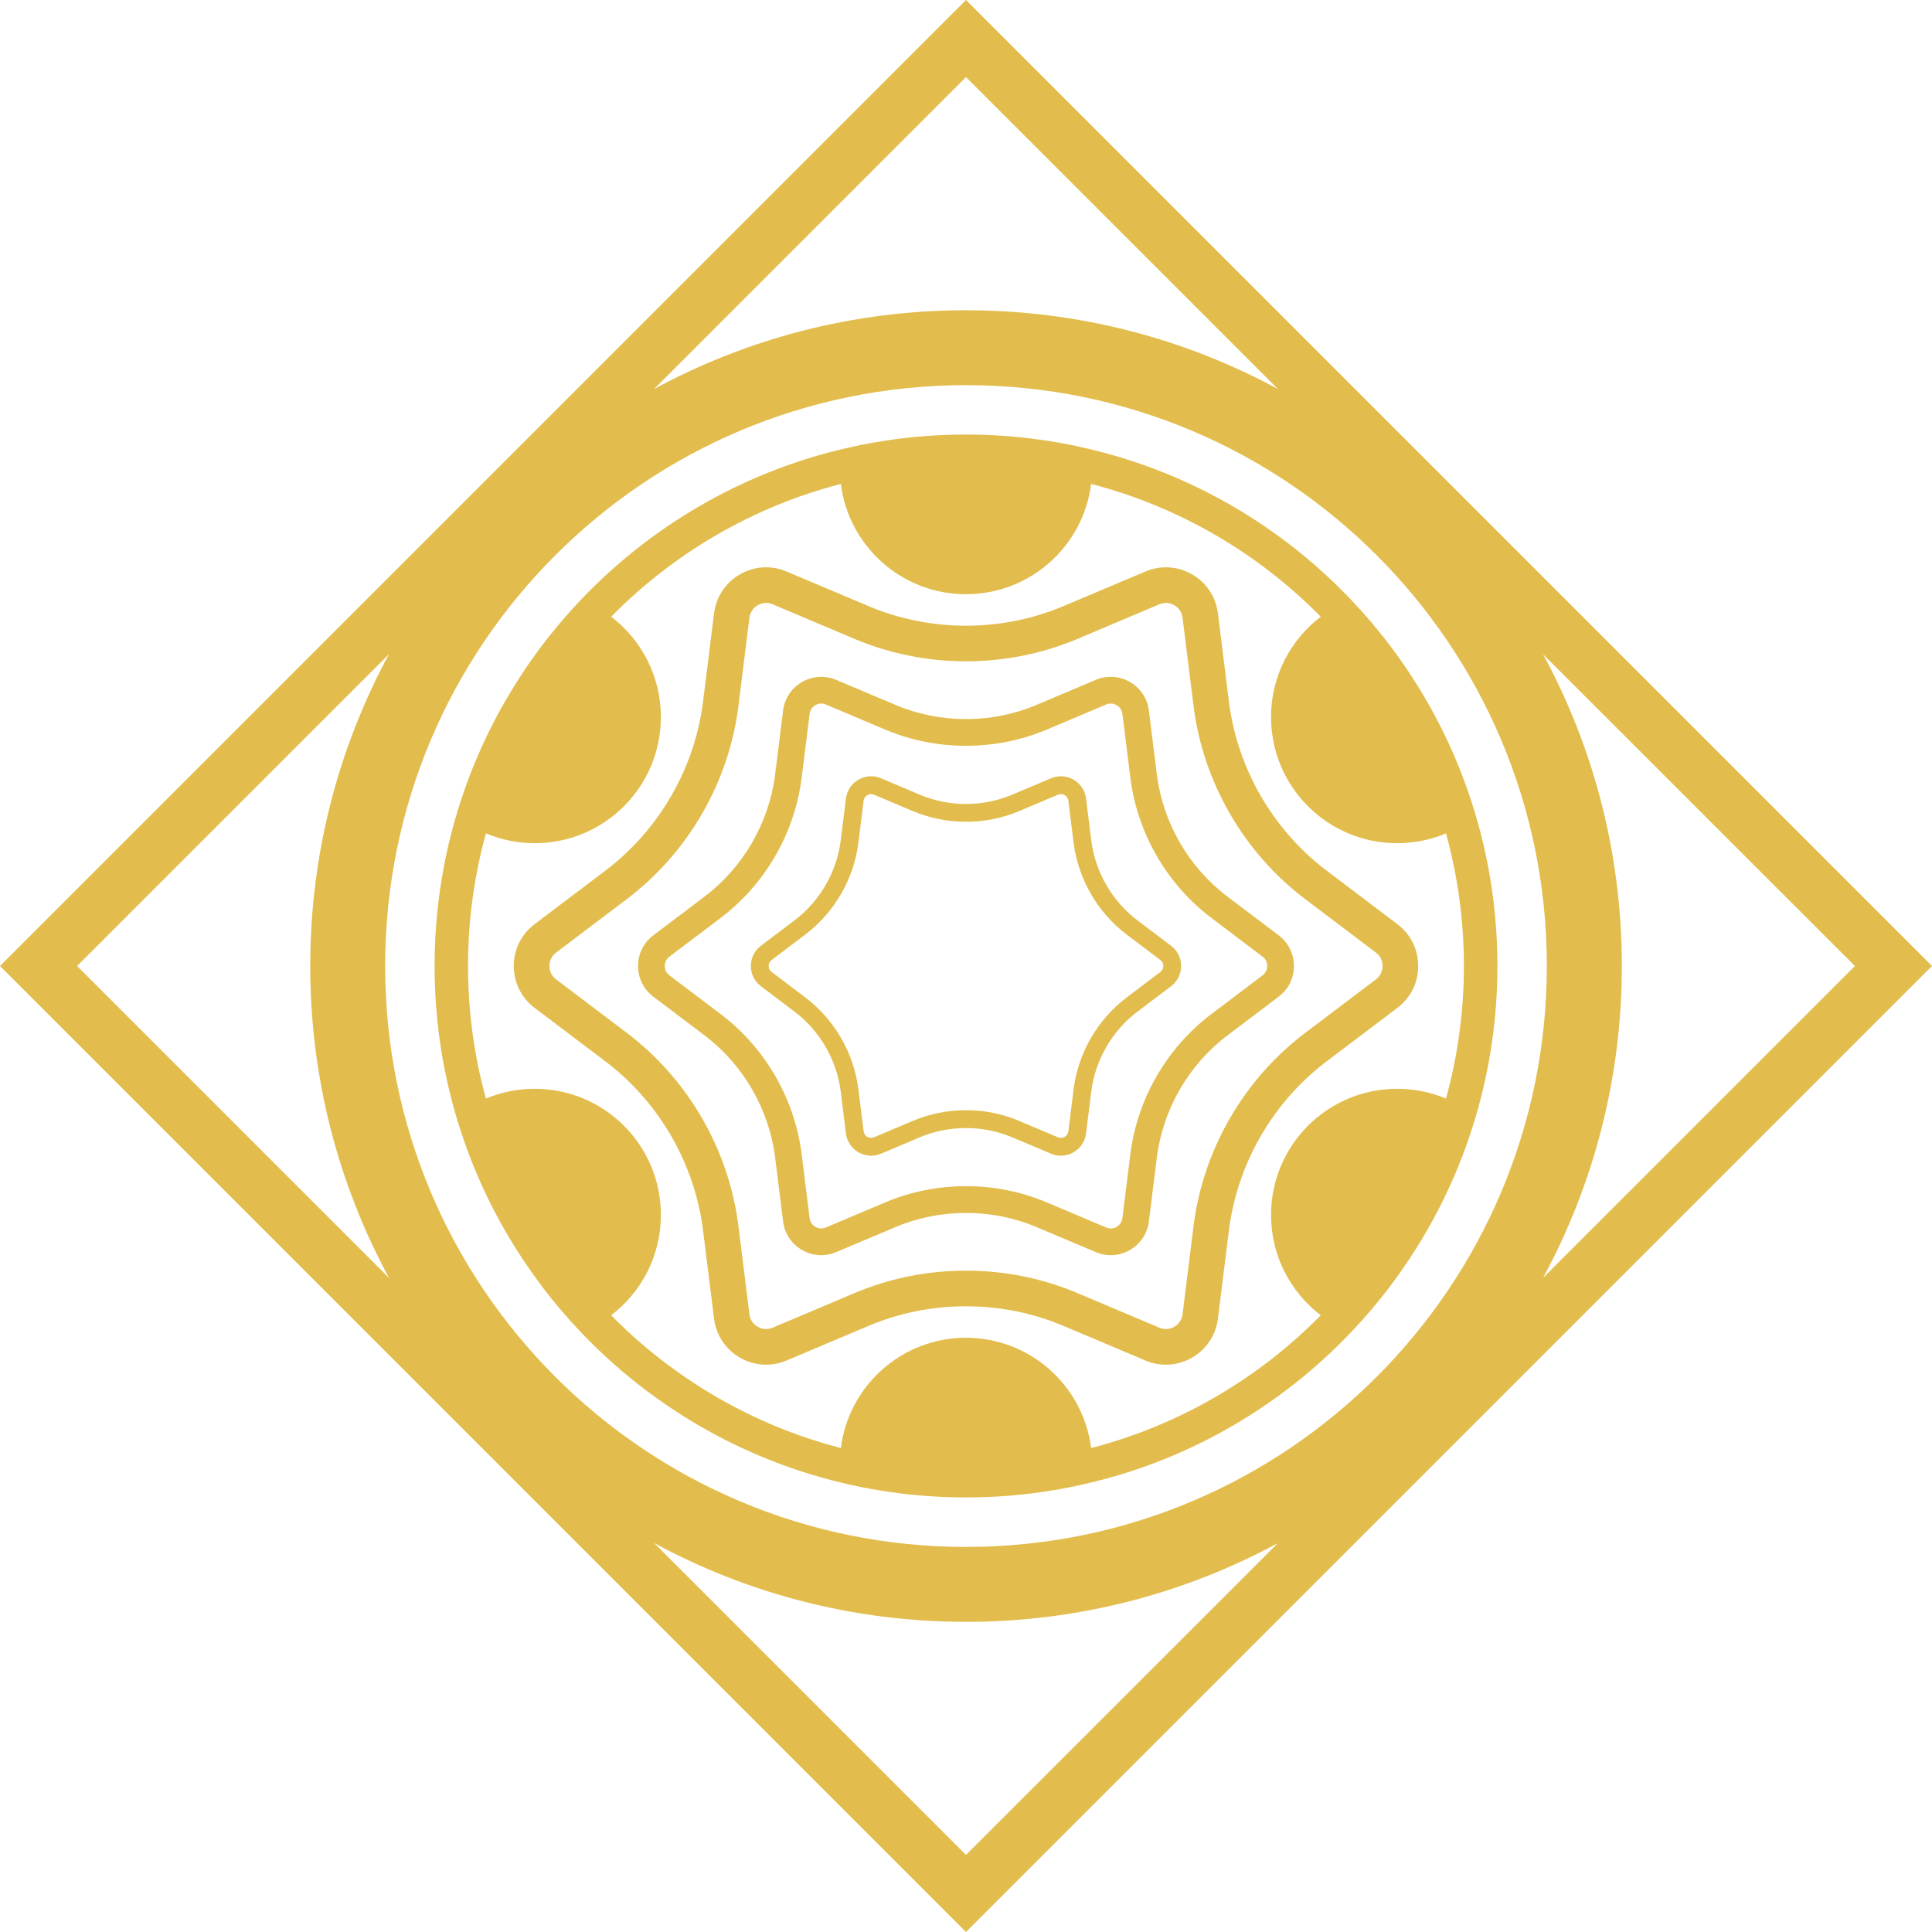 <?xml version="1.0" encoding="UTF-8" standalone="no"?>
<!-- Generator: Adobe Illustrator 22.1.0, SVG Export Plug-In . SVG Version: 6.00 Build 0)  -->

<svg
   xmlns:dc="http://purl.org/dc/elements/1.1/"
   xmlns:cc="http://creativecommons.org/ns#"
   xmlns:rdf="http://www.w3.org/1999/02/22-rdf-syntax-ns#"
   xmlns:svg="http://www.w3.org/2000/svg"
   xmlns="http://www.w3.org/2000/svg"
   xmlns:sodipodi="http://sodipodi.sourceforge.net/DTD/sodipodi-0.dtd"
   xmlns:inkscape="http://www.inkscape.org/namespaces/inkscape"
   version="1.1"
   id="Layer_2_1_"
   x="0px"
   y="0px"
   viewBox="0 0 212.48 212.48"
   enable-background="new 0 0 3947.94 3860.861"
   xml:space="preserve"
   sodipodi:docname="the_manifold_harmonics.svg"
   inkscape:version="0.92.4 (5da689c313, 2019-01-14)"
   width="212.48"
   height="212.48"><defs
   id="defs5463" /><sodipodi:namedview
   pagecolor="#ffffff"
   bordercolor="#666666"
   borderopacity="1"
   objecttolerance="10"
   gridtolerance="10"
   guidetolerance="10"
   inkscape:pageopacity="0"
   inkscape:pageshadow="2"
   inkscape:window-width="1920"
   inkscape:window-height="1022"
   id="namedview5461"
   showgrid="false"
   inkscape:zoom="0.21212883"
   inkscape:cx="-905.20512"
   inkscape:cy="1052.176"
   inkscape:window-x="1079"
   inkscape:window-y="709"
   inkscape:window-maximized="1"
   inkscape:current-layer="Layer_2_1_" />
































































































































































<g
   id="g5202"
   transform="translate(-2177.464,-2565.376)"
   style="fill:#e2bd4d;fill-opacity:1">
	<path
   d="m 2283.704,2565.376 -106.24,106.24 106.24,106.24 106.24,-106.24 z m 0,8.48 34.3,34.3 c -10.21,-5.52 -21.89,-8.66 -34.3,-8.66 -12.42,0 -24.1,3.14 -34.3,8.66 z m -97.76,97.76 34.3,-34.3 c -5.52,10.2 -8.66,21.88 -8.66,34.3 0,12.42 3.14,24.1 8.67,34.31 z m 97.76,97.76 -34.3,-34.3 c 10.2,5.53 21.88,8.67 34.3,8.67 12.41,0 24.09,-3.14 34.3,-8.66 z m 0,-33.87 c -35.28,0 -63.88,-28.6 -63.88,-63.89 0,-35.28 28.6,-63.88 63.88,-63.88 35.28,0 63.88,28.6 63.88,63.88 0,35.29 -28.6,63.89 -63.88,63.89 z m 72.13,-63.89 c 0,-12.41 -3.14,-24.09 -8.66,-34.28 l 34.29,34.28 -34.29,34.29 c 5.52,-10.2 8.66,-21.88 8.66,-34.29 z"
   id="path5192"
   inkscape:connector-curvature="0"
   style="fill:#e2bd4d;fill-opacity:1" />
	<path
   d="m 2339.773,2655.081 c -2.652,-9.02 -7.42,-17.128 -13.729,-23.755 -7.627,-8.015 -17.505,-13.865 -28.618,-16.529 -4.398,-1.07 -8.997,-1.629 -13.724,-1.629 -4.728,0 -9.32,0.559 -13.718,1.623 -11.113,2.67 -20.991,8.52 -28.624,16.535 -6.309,6.627 -11.072,14.735 -13.724,23.755 -1.547,5.239 -2.376,10.79 -2.376,16.534 0,5.745 0.829,11.295 2.376,16.534 2.652,9.02 7.415,17.129 13.724,23.755 7.632,8.014 17.511,13.865 28.624,16.534 4.398,1.065 8.991,1.623 13.718,1.623 4.727,0 9.325,-0.559 13.724,-1.629 11.113,-2.663 20.992,-8.514 28.618,-16.529 6.309,-6.627 11.078,-14.735 13.729,-23.755 1.547,-5.239 2.376,-10.79 2.376,-16.534 0,-5.745 -0.829,-11.295 -2.376,-16.534 z m -3.278,31.116 c -1.652,-0.693 -3.468,-1.075 -5.372,-1.075 -7.662,0 -13.871,6.209 -13.871,13.871 0,4.504 2.147,8.502 5.468,11.037 5e-4,3e-4 0,3e-4 0,8e-4 -6.841,6.948 -15.522,12.08 -25.256,14.6 -2e-4,-5e-4 -2e-4,0 -2e-4,0 -0.858,-6.838 -6.697,-12.13 -13.765,-12.13 -7.068,0 -12.901,5.292 -13.759,12.13 -2e-4,8e-4 -2e-4,0 -5e-4,0 -9.735,-2.52 -18.418,-7.652 -25.26,-14.602 3.322,-2.535 5.468,-6.533 5.468,-11.037 0,-7.661 -6.209,-13.871 -13.871,-13.871 -1.904,0 -3.72,0.382 -5.371,1.075 -1.28,-4.643 -1.967,-9.532 -1.967,-14.581 0,-5.05 0.687,-9.938 1.967,-14.581 1.652,0.693 3.467,1.075 5.371,1.075 7.662,0 13.871,-6.209 13.871,-13.871 0,-4.504 -2.146,-8.508 -5.468,-11.036 0,0 0,0 -2e-4,0 6.843,-6.95 15.526,-12.082 25.261,-14.602 0.855,6.837 6.686,12.127 13.759,12.127 7.072,0 12.909,-5.29 13.764,-12.126 9.734,2.52 18.416,7.652 25.257,14.601 -5e-4,3e-4 0,5e-4 0,0 -3.322,2.528 -5.468,6.532 -5.468,11.036 0,7.662 6.209,13.871 13.871,13.871 1.904,0 3.72,-0.382 5.372,-1.075 1.28,4.643 1.966,9.532 1.966,14.581 0,5.05 -0.687,9.938 -1.966,14.582 z"
   id="path5194"
   inkscape:connector-curvature="0"
   style="fill:#e2bd4d;fill-opacity:1" />
	<path
   d="m 2331.147,2667.013 -7.783,-5.886 c -5.914,-4.471 -9.832,-11.256 -10.748,-18.613 l -1.205,-9.684 c -0.226,-1.811 -1.261,-3.373 -2.841,-4.284 -1.582,-0.912 -3.452,-1.027 -5.131,-0.318 l -8.988,3.798 c -6.829,2.885 -14.664,2.888 -21.495,0 l -8.988,-3.797 c -1.679,-0.712 -3.55,-0.596 -5.132,0.317 -1.58,0.912 -2.615,2.473 -2.842,4.285 l -1.205,9.683 c -0.917,7.359 -4.833,14.143 -10.747,18.613 l -7.783,5.886 c -1.456,1.101 -2.29,2.778 -2.29,4.604 0,1.825 0.835,3.503 2.29,4.603 l 7.783,5.885 c 5.914,4.471 9.831,11.256 10.747,18.614 l 1.205,9.683 c 0.226,1.81 1.262,3.371 2.844,4.286 1.581,0.91 3.451,1.026 5.129,0.317 l 8.989,-3.799 c 3.397,-1.435 7.013,-2.163 10.747,-2.163 3.734,0 7.35,0.728 10.748,2.164 l 8.988,3.798 c 0.728,0.307 1.491,0.459 2.252,0.459 0.994,0 1.984,-0.261 2.88,-0.778 1.579,-0.912 2.615,-2.473 2.84,-4.284 l 1.205,-9.682 c 0.916,-7.357 4.833,-14.142 10.748,-18.614 l 7.784,-5.886 c 1.455,-1.102 2.289,-2.779 2.289,-4.602 0,-1.825 -0.835,-3.503 -2.29,-4.604 z m -2.364,6.079 -7.784,5.886 c -6.754,5.108 -11.228,12.855 -12.273,21.257 l -1.205,9.681 c -0.074,0.591 -0.397,1.079 -0.911,1.374 -0.515,0.299 -1.101,0.333 -1.646,0.102 l -8.988,-3.797 c -3.883,-1.641 -8.011,-2.473 -12.273,-2.473 -4.261,0 -8.39,0.832 -12.273,2.472 l -8.988,3.798 c -0.545,0.232 -1.13,0.195 -1.644,-0.101 -0.515,-0.298 -0.839,-0.787 -0.913,-1.375 l -1.205,-9.682 c -1.046,-8.403 -5.519,-16.151 -12.272,-21.258 l -7.783,-5.885 c -0.474,-0.358 -0.734,-0.881 -0.734,-1.476 0,-0.595 0.26,-1.118 0.734,-1.476 l 7.783,-5.886 c 6.753,-5.106 11.226,-12.853 12.272,-21.257 l 1.205,-9.682 c 0.074,-0.59 0.397,-1.078 0.911,-1.374 0.515,-0.297 1.101,-0.335 1.646,-0.101 l 8.988,3.797 c 7.802,3.295 16.748,3.294 24.546,0 l 8.989,-3.798 c 0.545,-0.233 1.131,-0.196 1.645,0.102 0.514,0.296 0.837,0.784 0.911,1.373 l 1.205,9.683 c 1.046,8.402 5.519,16.15 12.273,21.257 l 7.784,5.886 c 0.474,0.358 0.734,0.881 0.734,1.476 0,0.593 -0.261,1.118 -0.734,1.476 z"
   id="path5196"
   inkscape:connector-curvature="0"
   style="fill:#e2bd4d;fill-opacity:1" />
	<path
   d="m 2318.093,2668.243 -5.637,-4.263 c -4.272,-3.231 -7.102,-8.132 -7.763,-13.447 l -0.873,-7.012 c -0.166,-1.328 -0.925,-2.473 -2.082,-3.139 -1.159,-0.669 -2.53,-0.754 -3.762,-0.234 l -6.509,2.75 c -4.935,2.085 -10.595,2.083 -15.527,0 l -6.509,-2.749 c -1.228,-0.522 -2.601,-0.436 -3.761,0.232 -1.159,0.669 -1.919,1.815 -2.083,3.14 l -0.873,7.012 c -0.662,5.316 -3.492,10.217 -7.763,13.447 l -5.637,4.262 c -1.067,0.806 -1.679,2.036 -1.679,3.374 0,1.337 0.612,2.567 1.679,3.373 l 5.637,4.261 c 4.271,3.23 7.101,8.131 7.763,13.447 l 0.873,7.011 c 0.164,1.326 0.924,2.472 2.083,3.142 1.158,0.667 2.528,0.75 3.759,0.232 l 6.51,-2.751 c 4.91,-2.075 10.617,-2.075 15.527,0 l 6.509,2.751 c 0.534,0.226 1.094,0.338 1.651,0.338 0.729,0 1.454,-0.192 2.11,-0.571 1.158,-0.668 1.917,-1.813 2.083,-3.14 l 0.873,-7.012 c 0.661,-5.314 3.491,-10.215 7.763,-13.447 l 5.637,-4.261 c 1.067,-0.807 1.679,-2.037 1.679,-3.373 0,-1.337 -0.612,-2.567 -1.679,-3.373 z m -1.773,4.402 -5.637,4.261 c -4.902,3.708 -8.148,9.331 -8.907,15.428 l -0.873,7.012 c -0.052,0.41 -0.277,0.751 -0.636,0.958 -0.357,0.207 -0.766,0.232 -1.146,0.071 l -6.509,-2.751 c -2.82,-1.19 -5.817,-1.794 -8.908,-1.794 -3.091,0 -6.089,0.604 -8.908,1.794 l -6.51,2.751 c -0.381,0.161 -0.787,0.136 -1.145,-0.071 -0.359,-0.207 -0.585,-0.547 -0.635,-0.958 l -0.873,-7.012 c -0.76,-6.099 -4.006,-11.723 -8.908,-15.428 l -5.636,-4.261 c -0.33,-0.25 -0.512,-0.616 -0.512,-1.029 0,-0.414 0.182,-0.779 0.511,-1.029 l 5.637,-4.263 c 4.902,-3.706 8.148,-9.329 8.908,-15.428 l 0.873,-7.013 c 0.051,-0.41 0.277,-0.75 0.634,-0.956 0.359,-0.207 0.766,-0.235 1.147,-0.071 l 6.51,2.75 c 5.662,2.393 12.154,2.391 17.816,0 l 6.51,-2.751 c 0.382,-0.162 0.787,-0.135 1.147,0.073 0.358,0.206 0.583,0.545 0.634,0.956 l 0.873,7.012 c 0.759,6.098 4.005,11.722 8.907,15.428 l 5.636,4.263 c 0.331,0.25 0.513,0.615 0.513,1.029 0,0.413 -0.182,0.779 -0.512,1.029 z"
   id="path5198"
   inkscape:connector-curvature="0"
   style="fill:#e2bd4d;fill-opacity:1" />
	<path
   d="m 2306.259,2669.392 -3.696,-2.796 c -2.797,-2.114 -4.65,-5.323 -5.084,-8.803 l -0.572,-4.599 c -0.109,-0.875 -0.61,-1.629 -1.373,-2.069 -0.766,-0.443 -1.669,-0.499 -2.481,-0.154 l -4.267,1.803 c -3.233,1.363 -6.938,1.363 -10.166,0 l -4.267,-1.803 c -0.812,-0.344 -1.716,-0.288 -2.48,0.153 -0.764,0.441 -1.264,1.196 -1.373,2.071 l -0.572,4.597 c -0.434,3.481 -2.286,6.69 -5.084,8.804 l -3.694,2.795 c -0.704,0.531 -1.107,1.342 -1.107,2.225 0,0.881 0.403,1.693 1.107,2.225 l 3.695,2.793 c 2.797,2.115 4.65,5.324 5.084,8.805 l 0.572,4.597 c 0.109,0.876 0.611,1.631 1.372,2.069 0.765,0.441 1.668,0.499 2.48,0.154 l 4.268,-1.802 c 3.214,-1.357 6.951,-1.357 10.166,0 l 4.267,1.802 c 0.352,0.149 0.721,0.223 1.089,0.223 0.48,0 0.958,-0.126 1.389,-0.375 0.764,-0.44 1.265,-1.195 1.375,-2.071 l 0.572,-4.597 c 0.434,-3.482 2.286,-6.691 5.084,-8.805 l 3.696,-2.795 c 0.702,-0.533 1.105,-1.344 1.105,-2.224 0,-0.881 -0.403,-1.691 -1.105,-2.224 z m -1.184,2.885 -3.695,2.794 c -3.217,2.432 -5.347,6.122 -5.846,10.125 l -0.572,4.597 c -0.033,0.264 -0.178,0.482 -0.41,0.616 -0.228,0.132 -0.489,0.149 -0.736,0.045 l -4.266,-1.802 c -1.85,-0.782 -3.817,-1.178 -5.847,-1.178 -2.03,0 -3.997,0.396 -5.846,1.178 l -4.268,1.802 c -0.244,0.104 -0.505,0.089 -0.737,-0.047 -0.23,-0.132 -0.374,-0.35 -0.408,-0.615 l -0.572,-4.597 c -0.498,-4.002 -2.629,-7.693 -5.845,-10.125 l -3.695,-2.794 c -0.212,-0.16 -0.329,-0.395 -0.329,-0.661 0,-0.267 0.117,-0.501 0.329,-0.661 l 3.694,-2.795 c 3.217,-2.432 5.348,-6.122 5.846,-10.125 l 0.572,-4.597 c 0.034,-0.264 0.178,-0.482 0.41,-0.616 0.228,-0.132 0.49,-0.149 0.735,-0.045 l 4.268,1.803 c 3.713,1.569 7.975,1.569 11.692,0 l 4.267,-1.803 c 0.245,-0.104 0.506,-0.087 0.736,0.046 0.231,0.133 0.375,0.351 0.409,0.614 l 0.572,4.599 c 0.499,4.002 2.629,7.693 5.846,10.124 l 3.695,2.795 c 0.212,0.161 0.329,0.396 0.329,0.661 0,0.266 -0.117,0.5 -0.329,0.661 z"
   id="path5200"
   inkscape:connector-curvature="0"
   style="fill:#e2bd4d;fill-opacity:1" />
</g>


















</svg>